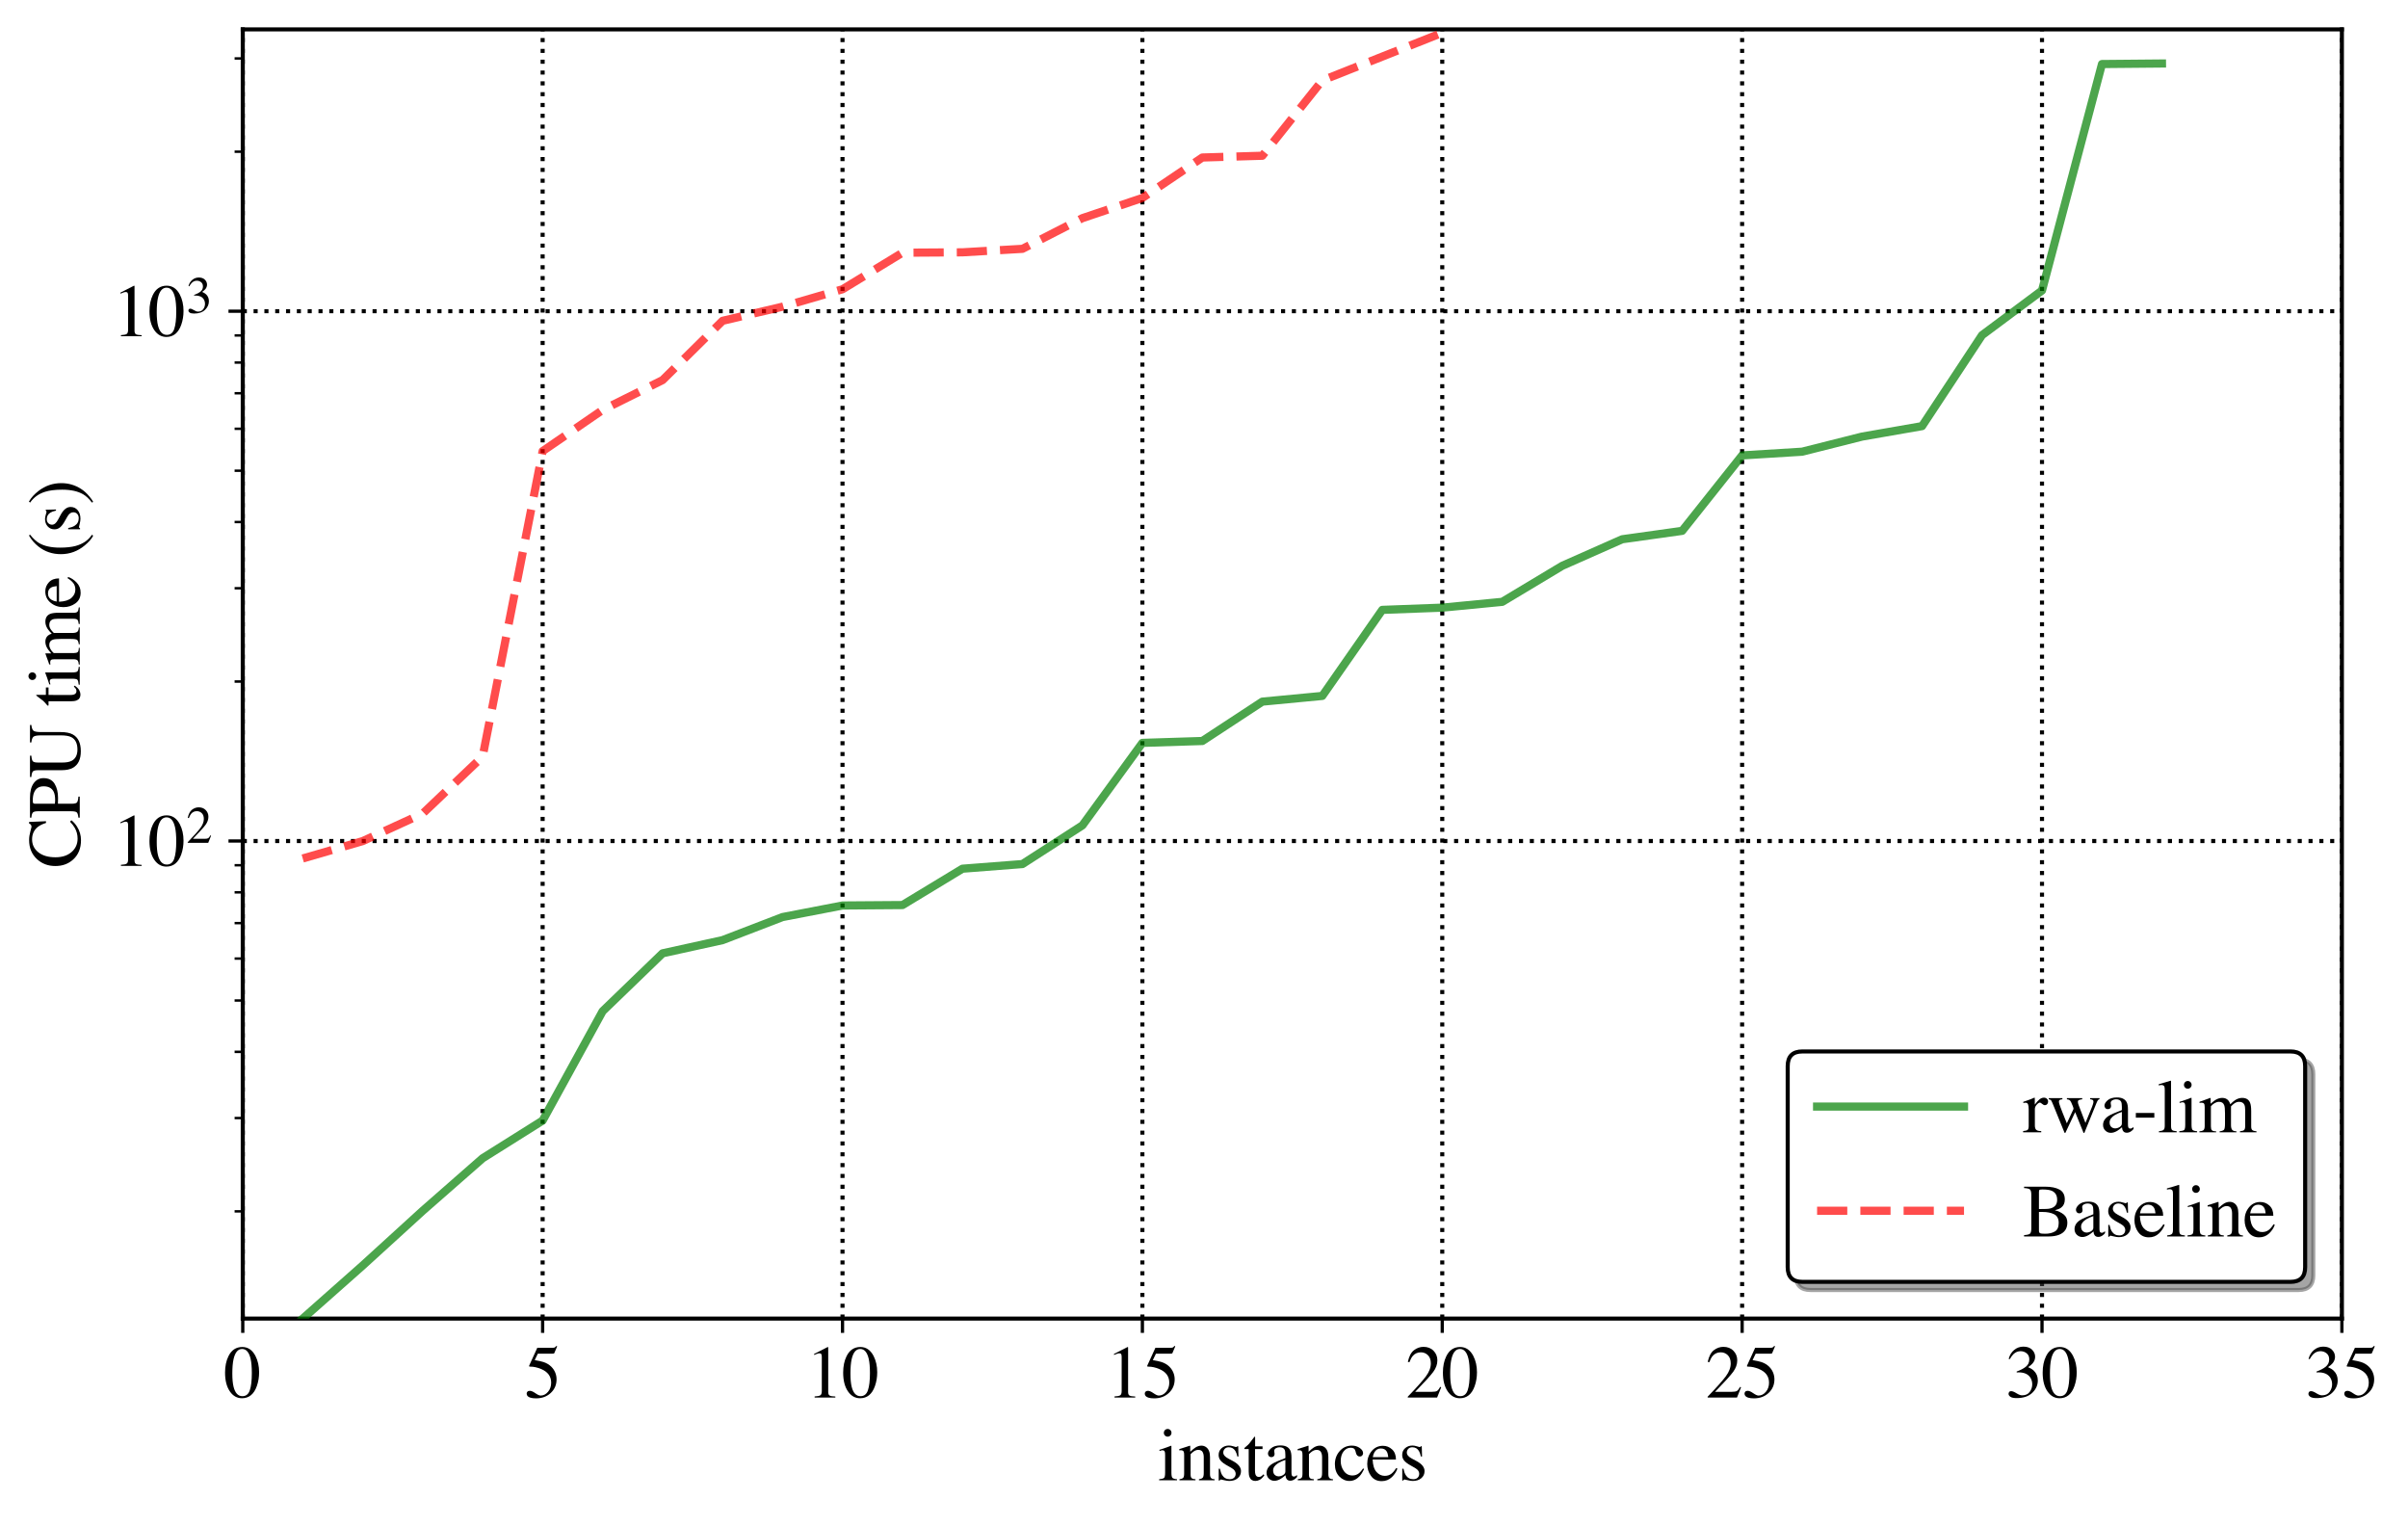 <?xml version="1.0" encoding="utf-8" standalone="no"?>
<!DOCTYPE svg PUBLIC "-//W3C//DTD SVG 1.1//EN"
  "http://www.w3.org/Graphics/SVG/1.1/DTD/svg11.dtd">
<svg xmlns:xlink="http://www.w3.org/1999/xlink" width="590.008pt" height="373.744pt" viewBox="0 0 590.008 373.744" xmlns="http://www.w3.org/2000/svg" version="1.1">
 <defs>
  <style type="text/css">*{stroke-linejoin: round; stroke-linecap: butt}</style>
 </defs>
 <g id="figure_1">
  <g id="patch_1">
   <path d="M 0 373.744 
L 590.008 373.744 
L 590.008 0 
L 0 0 
z
" style="fill: #ffffff"/>
  </g>
  <g id="axes_1">
   <g id="patch_2">
    <path d="M 59.482 323.02 
L 573.808 323.02 
L 573.808 7.2 
L 59.482 7.2 
z
" style="fill: #ffffff"/>
   </g>
   <g id="matplotlib.axis_1">
    <g id="xtick_1">
     <g id="line2d_1">
      <path d="M 59.482 323.02 
L 59.482 7.2 
" clip-path="url(#p58b3920d2d)" style="fill: none; stroke-dasharray: 1,1.65; stroke-dashoffset: 0; stroke: #000000"/>
     </g>
     <g id="line2d_2">
      <defs>
       <path id="m3aeebcfc9c" d="M 0 0 
L 0 3.5 
" style="stroke: #000000; stroke-width: 0.8"/>
      </defs>
      <g>
       <use xlink:href="#m3aeebcfc9c" x="59.482" y="323.02" style="stroke: #000000; stroke-width: 0.8"/>
      </g>
     </g>
     <g id="text_1">
      <!-- 0 -->
      <g transform="translate(54.982 342.361) scale(0.18 -0.18)">
       <defs>
        <path id="Times-Roman-30" d="M 1531 116 
Q 1991 116 2162 619 
Q 2334 1122 2334 2075 
Q 2334 2834 2231 3288 
Q 2038 4131 1506 4131 
Q 975 4131 778 3263 
Q 675 2800 675 2044 
Q 675 1334 781 909 
Q 981 116 1531 116 
z
M 1522 4300 
Q 2241 4300 2638 3547 
Q 2953 2938 2953 2147 
Q 2953 1525 2759 975 
Q 2394 -59 1494 -59 
Q 878 -59 481 500 
Q 56 1097 56 2122 
Q 56 2928 341 3509 
Q 725 4300 1522 4300 
z
" transform="scale(0.016)"/>
       </defs>
       <use xlink:href="#Times-Roman-30"/>
      </g>
     </g>
    </g>
    <g id="xtick_2">
     <g id="line2d_3">
      <path d="M 132.957 323.02 
L 132.957 7.2 
" clip-path="url(#p58b3920d2d)" style="fill: none; stroke-dasharray: 1,1.65; stroke-dashoffset: 0; stroke: #000000"/>
     </g>
     <g id="line2d_4">
      <g>
       <use xlink:href="#m3aeebcfc9c" x="132.957" y="323.02" style="stroke: #000000; stroke-width: 0.8"/>
      </g>
     </g>
     <g id="text_2">
      <!-- 5 -->
      <g transform="translate(128.457 342.361) scale(0.18 -0.18)">
       <defs>
        <path id="Times-Roman-35" d="M 478 572 
Q 656 572 945 370 
Q 1234 169 1391 169 
Q 1750 169 2019 486 
Q 2288 803 2288 1266 
Q 2288 2075 1425 2431 
Q 947 2628 534 2628 
Q 466 2628 448 2633 
Q 431 2638 406 2666 
Q 413 2691 417 2708 
Q 422 2725 428 2741 
L 1109 4234 
L 2450 4234 
Q 2550 4234 2604 4268 
Q 2659 4303 2747 4397 
L 2797 4353 
L 2553 3775 
Q 2541 3747 2484 3739 
Q 2428 3731 2363 3731 
L 1153 3731 
L 888 3184 
Q 1400 3097 1638 3019 
Q 2028 2888 2291 2631 
Q 2516 2409 2631 2132 
Q 2747 1856 2747 1547 
Q 2747 856 2255 393 
Q 1763 -69 1009 -69 
Q 703 -69 516 -9 
Q 203 88 203 338 
Q 203 431 270 501 
Q 338 572 478 572 
z
" transform="scale(0.016)"/>
       </defs>
       <use xlink:href="#Times-Roman-35"/>
      </g>
     </g>
    </g>
    <g id="xtick_3">
     <g id="line2d_5">
      <path d="M 206.432 323.02 
L 206.432 7.2 
" clip-path="url(#p58b3920d2d)" style="fill: none; stroke-dasharray: 1,1.65; stroke-dashoffset: 0; stroke: #000000"/>
     </g>
     <g id="line2d_6">
      <g>
       <use xlink:href="#m3aeebcfc9c" x="206.432" y="323.02" style="stroke: #000000; stroke-width: 0.8"/>
      </g>
     </g>
     <g id="text_3">
      <!-- 10 -->
      <g transform="translate(197.432 342.361) scale(0.18 -0.18)">
       <defs>
        <path id="Times-Roman-31" d="M 1894 4294 
Q 1906 4278 1907 4270 
Q 1909 4263 1909 4234 
L 1909 472 
Q 1909 231 2037 165 
Q 2166 100 2516 88 
L 2516 0 
L 753 0 
L 753 94 
Q 1131 113 1247 197 
Q 1363 281 1363 563 
L 1363 3456 
Q 1363 3606 1325 3684 
Q 1288 3763 1163 3763 
Q 1081 3763 951 3717 
Q 822 3672 709 3622 
L 709 3709 
L 1856 4294 
L 1894 4294 
z
" transform="scale(0.016)"/>
       </defs>
       <use xlink:href="#Times-Roman-31"/>
       <use xlink:href="#Times-Roman-30" x="50"/>
      </g>
     </g>
    </g>
    <g id="xtick_4">
     <g id="line2d_7">
      <path d="M 279.907 323.02 
L 279.907 7.2 
" clip-path="url(#p58b3920d2d)" style="fill: none; stroke-dasharray: 1,1.65; stroke-dashoffset: 0; stroke: #000000"/>
     </g>
     <g id="line2d_8">
      <g>
       <use xlink:href="#m3aeebcfc9c" x="279.907" y="323.02" style="stroke: #000000; stroke-width: 0.8"/>
      </g>
     </g>
     <g id="text_4">
      <!-- 15 -->
      <g transform="translate(270.907 342.361) scale(0.18 -0.18)">
       <use xlink:href="#Times-Roman-31"/>
       <use xlink:href="#Times-Roman-35" x="50"/>
      </g>
     </g>
    </g>
    <g id="xtick_5">
     <g id="line2d_9">
      <path d="M 353.382 323.02 
L 353.382 7.2 
" clip-path="url(#p58b3920d2d)" style="fill: none; stroke-dasharray: 1,1.65; stroke-dashoffset: 0; stroke: #000000"/>
     </g>
     <g id="line2d_10">
      <g>
       <use xlink:href="#m3aeebcfc9c" x="353.382" y="323.02" style="stroke: #000000; stroke-width: 0.8"/>
      </g>
     </g>
     <g id="text_5">
      <!-- 20 -->
      <g transform="translate(344.382 342.361) scale(0.18 -0.18)">
       <defs>
        <path id="Times-Roman-32" d="M 191 72 
Q 1334 1259 1743 1815 
Q 2153 2372 2153 2900 
Q 2153 3363 1903 3605 
Q 1653 3847 1306 3847 
Q 878 3847 613 3534 
Q 466 3363 331 3006 
L 197 3034 
Q 353 3753 726 4033 
Q 1100 4313 1528 4313 
Q 2056 4313 2382 3980 
Q 2709 3647 2709 3166 
Q 2709 2653 2356 2178 
Q 2003 1703 822 488 
L 2256 488 
Q 2556 488 2678 559 
Q 2800 631 2953 909 
L 3034 872 
L 2688 0 
L 191 0 
L 191 72 
z
" transform="scale(0.016)"/>
       </defs>
       <use xlink:href="#Times-Roman-32"/>
       <use xlink:href="#Times-Roman-30" x="50"/>
      </g>
     </g>
    </g>
    <g id="xtick_6">
     <g id="line2d_11">
      <path d="M 426.858 323.02 
L 426.858 7.2 
" clip-path="url(#p58b3920d2d)" style="fill: none; stroke-dasharray: 1,1.65; stroke-dashoffset: 0; stroke: #000000"/>
     </g>
     <g id="line2d_12">
      <g>
       <use xlink:href="#m3aeebcfc9c" x="426.858" y="323.02" style="stroke: #000000; stroke-width: 0.8"/>
      </g>
     </g>
     <g id="text_6">
      <!-- 25 -->
      <g transform="translate(417.858 342.361) scale(0.18 -0.18)">
       <use xlink:href="#Times-Roman-32"/>
       <use xlink:href="#Times-Roman-35" x="50"/>
      </g>
     </g>
    </g>
    <g id="xtick_7">
     <g id="line2d_13">
      <path d="M 500.333 323.02 
L 500.333 7.2 
" clip-path="url(#p58b3920d2d)" style="fill: none; stroke-dasharray: 1,1.65; stroke-dashoffset: 0; stroke: #000000"/>
     </g>
     <g id="line2d_14">
      <g>
       <use xlink:href="#m3aeebcfc9c" x="500.333" y="323.02" style="stroke: #000000; stroke-width: 0.8"/>
      </g>
     </g>
     <g id="text_7">
      <!-- 30 -->
      <g transform="translate(491.333 342.361) scale(0.18 -0.18)">
       <defs>
        <path id="Times-Roman-33" d="M 497 544 
Q 669 544 951 366 
Q 1234 188 1431 188 
Q 1869 188 2081 483 
Q 2294 778 2294 1125 
Q 2294 1459 2122 1713 
Q 1831 2141 1141 2141 
Q 1100 2141 1062 2139 
Q 1025 2138 975 2131 
L 969 2213 
Q 1469 2394 1756 2628 
Q 2044 2863 2044 3247 
Q 2044 3588 1817 3766 
Q 1591 3944 1300 3944 
Q 956 3944 694 3691 
Q 550 3553 384 3266 
L 288 3288 
Q 413 3763 753 4047 
Q 1094 4331 1541 4331 
Q 2019 4331 2280 4068 
Q 2541 3806 2541 3463 
Q 2541 3159 2325 2906 
Q 2203 2763 1947 2584 
Q 2247 2456 2428 2284 
Q 2769 1956 2769 1453 
Q 2769 859 2301 406 
Q 1834 -47 972 -47 
Q 588 -47 433 67 
Q 278 181 278 313 
Q 278 394 329 469 
Q 381 544 497 544 
z
" transform="scale(0.016)"/>
       </defs>
       <use xlink:href="#Times-Roman-33"/>
       <use xlink:href="#Times-Roman-30" x="50"/>
      </g>
     </g>
    </g>
    <g id="xtick_8">
     <g id="line2d_15">
      <path d="M 573.808 323.02 
L 573.808 7.2 
" clip-path="url(#p58b3920d2d)" style="fill: none; stroke-dasharray: 1,1.65; stroke-dashoffset: 0; stroke: #000000"/>
     </g>
     <g id="line2d_16">
      <g>
       <use xlink:href="#m3aeebcfc9c" x="573.808" y="323.02" style="stroke: #000000; stroke-width: 0.8"/>
      </g>
     </g>
     <g id="text_8">
      <!-- 35 -->
      <g transform="translate(564.808 342.361) scale(0.18 -0.18)">
       <use xlink:href="#Times-Roman-33"/>
       <use xlink:href="#Times-Roman-35" x="50"/>
      </g>
     </g>
    </g>
    <g id="text_9">
     <!-- instances -->
     <g transform="translate(283.653 362.623) scale(0.18 -0.18)">
      <defs>
       <path id="Times-Roman-69" d="M 525 4034 
Q 525 4169 619 4266 
Q 713 4363 850 4363 
Q 984 4363 1079 4267 
Q 1175 4172 1175 4034 
Q 1175 3900 1079 3804 
Q 984 3709 850 3709 
Q 713 3709 619 3804 
Q 525 3900 525 4034 
z
M 125 88 
Q 459 119 546 201 
Q 634 284 634 650 
L 634 2141 
Q 634 2344 606 2422 
Q 559 2550 409 2550 
Q 375 2550 342 2544 
Q 309 2538 153 2494 
L 153 2591 
L 288 2634 
Q 834 2813 1050 2903 
Q 1138 2941 1163 2941 
Q 1169 2919 1169 2894 
L 1169 650 
Q 1169 294 1255 203 
Q 1341 113 1644 88 
L 1644 0 
L 125 0 
L 125 88 
z
" transform="scale(0.016)"/>
       <path id="Times-Roman-6e" d="M 116 88 
Q 338 116 427 198 
Q 516 281 516 569 
L 516 2153 
Q 516 2353 478 2434 
Q 419 2553 234 2553 
Q 206 2553 176 2550 
Q 147 2547 103 2541 
L 103 2650 
Q 231 2688 709 2844 
L 1003 2941 
Q 1025 2941 1029 2925 
Q 1034 2909 1034 2881 
L 1034 2422 
Q 1322 2691 1484 2791 
Q 1728 2944 1991 2944 
Q 2203 2944 2378 2822 
Q 2716 2584 2716 1975 
L 2716 516 
Q 2716 291 2806 191 
Q 2897 91 3109 88 
L 3109 0 
L 1775 0 
L 1775 88 
Q 2003 119 2093 214 
Q 2184 309 2184 628 
L 2184 1963 
Q 2184 2231 2084 2407 
Q 1984 2584 1716 2584 
Q 1531 2584 1341 2459 
Q 1234 2388 1066 2222 
L 1066 472 
Q 1066 247 1166 170 
Q 1266 94 1481 88 
L 1481 0 
L 116 0 
L 116 88 
z
M 1603 2944 
L 1603 2944 
z
" transform="scale(0.016)"/>
       <path id="Times-Roman-73" d="M 331 984 
L 434 984 
Q 506 628 628 438 
Q 847 88 1269 88 
Q 1503 88 1639 217 
Q 1775 347 1775 553 
Q 1775 684 1697 806 
Q 1619 928 1422 1044 
L 1072 1244 
Q 688 1450 506 1659 
Q 325 1869 325 2153 
Q 325 2503 575 2728 
Q 825 2953 1203 2953 
Q 1369 2953 1567 2890 
Q 1766 2828 1791 2828 
Q 1847 2828 1872 2843 
Q 1897 2859 1916 2894 
L 1991 2894 
L 2013 2022 
L 1916 2022 
Q 1853 2325 1747 2494 
Q 1553 2806 1188 2806 
Q 969 2806 844 2672 
Q 719 2538 719 2356 
Q 719 2069 1150 1844 
L 1563 1622 
Q 2228 1259 2228 778 
Q 2228 409 1951 175 
Q 1675 -59 1228 -59 
Q 1041 -59 803 3 
Q 566 66 522 66 
Q 484 66 456 39 
Q 428 13 413 -25 
L 331 -25 
L 331 984 
z
M 1247 2953 
L 1247 2953 
z
" transform="scale(0.016)"/>
       <path id="Times-Roman-74" d="M 1628 2881 
L 1628 2656 
L 991 2656 
L 984 856 
Q 984 619 1025 497 
Q 1100 281 1319 281 
Q 1431 281 1514 334 
Q 1597 388 1703 503 
L 1784 434 
L 1716 341 
Q 1553 122 1372 31 
Q 1191 -59 1022 -59 
Q 653 -59 522 269 
Q 450 447 450 763 
L 450 2656 
L 109 2656 
Q 94 2666 86 2675 
Q 78 2684 78 2700 
Q 78 2731 92 2748 
Q 106 2766 181 2828 
Q 397 3006 492 3117 
Q 588 3228 941 3703 
Q 981 3703 989 3697 
Q 997 3691 997 3650 
L 997 2881 
L 1628 2881 
z
" transform="scale(0.016)"/>
       <path id="Times-Roman-61" d="M 1834 1731 
Q 1475 1613 1241 1469 
Q 791 1191 791 838 
Q 791 553 978 419 
Q 1100 331 1250 331 
Q 1456 331 1645 447 
Q 1834 563 1834 741 
L 1834 1731 
z
M 234 622 
Q 234 1075 688 1378 
Q 975 1566 1834 1888 
L 1834 2153 
Q 1834 2472 1772 2597 
Q 1666 2806 1331 2806 
Q 1172 2806 1028 2725 
Q 884 2641 884 2494 
Q 884 2456 900 2367 
Q 916 2278 916 2253 
Q 916 2078 800 2009 
Q 734 1969 644 1969 
Q 503 1969 428 2061 
Q 353 2153 353 2266 
Q 353 2484 623 2723 
Q 894 2963 1416 2963 
Q 2022 2963 2238 2569 
Q 2353 2353 2353 1941 
L 2353 688 
Q 2353 506 2378 438 
Q 2419 316 2547 316 
Q 2619 316 2666 337 
Q 2713 359 2828 444 
L 2828 281 
Q 2728 159 2613 81 
Q 2438 -38 2256 -38 
Q 2044 -38 1948 100 
Q 1853 238 1844 428 
Q 1606 222 1438 122 
Q 1153 -47 897 -47 
Q 628 -47 431 142 
Q 234 331 234 622 
z
M 1425 2963 
L 1425 2963 
z
" transform="scale(0.016)"/>
       <path id="Times-Roman-63" d="M 1591 2947 
Q 1981 2947 2264 2745 
Q 2547 2544 2547 2303 
Q 2547 2200 2475 2111 
Q 2403 2022 2253 2022 
Q 2144 2022 2061 2097 
Q 1978 2172 1941 2316 
L 1903 2466 
Q 1863 2631 1763 2700 
Q 1659 2766 1491 2766 
Q 1134 2766 889 2455 
Q 644 2144 644 1628 
Q 644 1156 914 781 
Q 1184 406 1644 406 
Q 1969 406 2222 619 
Q 2366 741 2547 1006 
L 2634 953 
Q 2456 578 2259 359 
Q 1881 -59 1384 -59 
Q 897 -59 522 325 
Q 147 709 147 1369 
Q 147 2016 556 2481 
Q 966 2947 1591 2947 
z
M 1453 2947 
L 1453 2947 
z
" transform="scale(0.016)"/>
       <path id="Times-Roman-65" d="M 1466 2931 
Q 1906 2931 2237 2626 
Q 2569 2322 2569 1763 
L 584 1763 
Q 616 1038 912 706 
Q 1209 375 1616 375 
Q 1944 375 2169 547 
Q 2394 719 2584 1034 
L 2694 997 
Q 2566 600 2214 262 
Q 1863 -75 1353 -75 
Q 766 -75 445 369 
Q 125 813 125 1391 
Q 125 2019 497 2475 
Q 869 2931 1466 2931 
z
M 1284 2703 
Q 928 2703 741 2388 
Q 641 2219 597 1963 
L 1916 1963 
Q 1881 2275 1797 2428 
Q 1644 2703 1284 2703 
z
M 1425 2931 
L 1425 2931 
z
" transform="scale(0.016)"/>
      </defs>
      <use xlink:href="#Times-Roman-69"/>
      <use xlink:href="#Times-Roman-6e" x="27.783"/>
      <use xlink:href="#Times-Roman-73" x="77.783"/>
      <use xlink:href="#Times-Roman-74" x="116.699"/>
      <use xlink:href="#Times-Roman-61" x="144.482"/>
      <use xlink:href="#Times-Roman-6e" x="188.867"/>
      <use xlink:href="#Times-Roman-63" x="238.867"/>
      <use xlink:href="#Times-Roman-65" x="283.252"/>
      <use xlink:href="#Times-Roman-73" x="327.637"/>
     </g>
    </g>
   </g>
   <g id="matplotlib.axis_2">
    <g id="ytick_1">
     <g id="line2d_17">
      <path d="M 59.482 206.028 
L 573.808 206.028 
" clip-path="url(#p58b3920d2d)" style="fill: none; stroke-dasharray: 1,1.65; stroke-dashoffset: 0; stroke: #000000"/>
     </g>
     <g id="line2d_18">
      <defs>
       <path id="m4dcd437baf" d="M 0 0 
L -3.5 0 
" style="stroke: #000000; stroke-width: 0.8"/>
      </defs>
      <g>
       <use xlink:href="#m4dcd437baf" x="59.482" y="206.028" style="stroke: #000000; stroke-width: 0.8"/>
      </g>
     </g>
     <g id="text_10">
      <!-- $\mathdefault{10^{2}}$ -->
      <g transform="translate(27.462 212.198) scale(0.18 -0.18)">
       <use xlink:href="#Times-Roman-31" transform="translate(0 0.414)"/>
       <use xlink:href="#Times-Roman-30" transform="translate(50 0.414)"/>
       <use xlink:href="#Times-Roman-32" transform="translate(100.785 31.827) scale(0.7)"/>
      </g>
     </g>
    </g>
    <g id="ytick_2">
     <g id="line2d_19">
      <path d="M 59.482 76.238 
L 573.808 76.238 
" clip-path="url(#p58b3920d2d)" style="fill: none; stroke-dasharray: 1,1.65; stroke-dashoffset: 0; stroke: #000000"/>
     </g>
     <g id="line2d_20">
      <g>
       <use xlink:href="#m4dcd437baf" x="59.482" y="76.238" style="stroke: #000000; stroke-width: 0.8"/>
      </g>
     </g>
     <g id="text_11">
      <!-- $\mathdefault{10^{3}}$ -->
      <g transform="translate(27.462 82.409) scale(0.18 -0.18)">
       <use xlink:href="#Times-Roman-31" transform="translate(0 0.217)"/>
       <use xlink:href="#Times-Roman-30" transform="translate(50 0.217)"/>
       <use xlink:href="#Times-Roman-33" transform="translate(100.785 31.63) scale(0.7)"/>
      </g>
     </g>
    </g>
    <g id="ytick_3">
     <g id="line2d_21">
      <defs>
       <path id="m8e96def339" d="M 0 0 
L -2 0 
" style="stroke: #000000; stroke-width: 0.6"/>
      </defs>
      <g>
       <use xlink:href="#m8e96def339" x="59.482" y="296.747" style="stroke: #000000; stroke-width: 0.6"/>
      </g>
     </g>
    </g>
    <g id="ytick_4">
     <g id="line2d_22">
      <g>
       <use xlink:href="#m8e96def339" x="59.482" y="273.892" style="stroke: #000000; stroke-width: 0.6"/>
      </g>
     </g>
    </g>
    <g id="ytick_5">
     <g id="line2d_23">
      <g>
       <use xlink:href="#m8e96def339" x="59.482" y="257.676" style="stroke: #000000; stroke-width: 0.6"/>
      </g>
     </g>
    </g>
    <g id="ytick_6">
     <g id="line2d_24">
      <g>
       <use xlink:href="#m8e96def339" x="59.482" y="245.098" style="stroke: #000000; stroke-width: 0.6"/>
      </g>
     </g>
    </g>
    <g id="ytick_7">
     <g id="line2d_25">
      <g>
       <use xlink:href="#m8e96def339" x="59.482" y="234.821" style="stroke: #000000; stroke-width: 0.6"/>
      </g>
     </g>
    </g>
    <g id="ytick_8">
     <g id="line2d_26">
      <g>
       <use xlink:href="#m8e96def339" x="59.482" y="226.132" style="stroke: #000000; stroke-width: 0.6"/>
      </g>
     </g>
    </g>
    <g id="ytick_9">
     <g id="line2d_27">
      <g>
       <use xlink:href="#m8e96def339" x="59.482" y="218.606" style="stroke: #000000; stroke-width: 0.6"/>
      </g>
     </g>
    </g>
    <g id="ytick_10">
     <g id="line2d_28">
      <g>
       <use xlink:href="#m8e96def339" x="59.482" y="211.967" style="stroke: #000000; stroke-width: 0.6"/>
      </g>
     </g>
    </g>
    <g id="ytick_11">
     <g id="line2d_29">
      <g>
       <use xlink:href="#m8e96def339" x="59.482" y="166.957" style="stroke: #000000; stroke-width: 0.6"/>
      </g>
     </g>
    </g>
    <g id="ytick_12">
     <g id="line2d_30">
      <g>
       <use xlink:href="#m8e96def339" x="59.482" y="144.102" style="stroke: #000000; stroke-width: 0.6"/>
      </g>
     </g>
    </g>
    <g id="ytick_13">
     <g id="line2d_31">
      <g>
       <use xlink:href="#m8e96def339" x="59.482" y="127.887" style="stroke: #000000; stroke-width: 0.6"/>
      </g>
     </g>
    </g>
    <g id="ytick_14">
     <g id="line2d_32">
      <g>
       <use xlink:href="#m8e96def339" x="59.482" y="115.309" style="stroke: #000000; stroke-width: 0.6"/>
      </g>
     </g>
    </g>
    <g id="ytick_15">
     <g id="line2d_33">
      <g>
       <use xlink:href="#m8e96def339" x="59.482" y="105.032" style="stroke: #000000; stroke-width: 0.6"/>
      </g>
     </g>
    </g>
    <g id="ytick_16">
     <g id="line2d_34">
      <g>
       <use xlink:href="#m8e96def339" x="59.482" y="96.343" style="stroke: #000000; stroke-width: 0.6"/>
      </g>
     </g>
    </g>
    <g id="ytick_17">
     <g id="line2d_35">
      <g>
       <use xlink:href="#m8e96def339" x="59.482" y="88.816" style="stroke: #000000; stroke-width: 0.6"/>
      </g>
     </g>
    </g>
    <g id="ytick_18">
     <g id="line2d_36">
      <g>
       <use xlink:href="#m8e96def339" x="59.482" y="82.177" style="stroke: #000000; stroke-width: 0.6"/>
      </g>
     </g>
    </g>
    <g id="ytick_19">
     <g id="line2d_37">
      <g>
       <use xlink:href="#m8e96def339" x="59.482" y="37.167" style="stroke: #000000; stroke-width: 0.6"/>
      </g>
     </g>
    </g>
    <g id="ytick_20">
     <g id="line2d_38">
      <g>
       <use xlink:href="#m8e96def339" x="59.482" y="14.313" style="stroke: #000000; stroke-width: 0.6"/>
      </g>
     </g>
    </g>
    <g id="text_12">
     <!-- CPU time (s) -->
     <g transform="translate(19.541 212.61) rotate(-90) scale(0.18 -0.18)">
      <defs>
       <path id="Times-Roman-43" d="M 2369 4309 
Q 2716 4309 3081 4206 
Q 3447 4103 3491 4103 
Q 3581 4103 3662 4153 
Q 3744 4203 3775 4309 
L 3909 4309 
L 3969 2872 
L 3822 2872 
Q 3694 3300 3488 3563 
Q 3094 4056 2428 4056 
Q 1756 4056 1329 3525 
Q 903 2994 903 2063 
Q 903 1206 1351 695 
Q 1800 184 2488 184 
Q 2984 184 3403 422 
Q 3644 556 3931 828 
L 4050 709 
Q 3838 441 3522 238 
Q 2984 -106 2356 -106 
Q 1325 -106 719 553 
Q 159 1163 159 2075 
Q 159 3009 750 3644 
Q 1372 4309 2369 4309 
z
M 2347 4309 
Q 2347 4309 2347 4309 
z
" transform="scale(0.016)"/>
       <path id="Times-Roman-50" d="M 2769 3072 
Q 2769 3659 2263 3878 
Q 1991 3997 1575 3997 
Q 1378 3997 1333 3958 
Q 1288 3919 1288 3784 
L 1288 2116 
Q 1459 2100 1512 2097 
Q 1566 2094 1616 2094 
Q 2056 2094 2309 2219 
Q 2769 2447 2769 3072 
z
M 103 116 
Q 469 150 559 261 
Q 650 372 650 769 
L 650 3541 
Q 650 3875 548 3981 
Q 447 4088 103 4116 
L 103 4234 
L 1791 4234 
Q 2603 4234 3034 3918 
Q 3466 3603 3466 3088 
Q 3466 2434 2987 2140 
Q 2509 1847 1791 1847 
Q 1688 1847 1527 1851 
Q 1366 1856 1288 1856 
L 1288 694 
Q 1288 331 1398 237 
Q 1509 144 1894 116 
L 1894 0 
L 103 0 
L 103 116 
z
" transform="scale(0.016)"/>
       <path id="Times-Roman-55" d="M 1903 4234 
L 1903 4116 
Q 1534 4091 1425 3992 
Q 1316 3894 1316 3541 
L 1316 1494 
Q 1316 991 1453 709 
Q 1709 197 2425 197 
Q 3209 197 3478 722 
Q 3628 1016 3628 1628 
L 3628 3294 
Q 3628 3816 3503 3948 
Q 3378 4081 3028 4116 
L 3028 4234 
L 4509 4234 
L 4509 4116 
Q 4138 4075 4023 3936 
Q 3909 3797 3909 3294 
L 3909 1628 
Q 3909 966 3706 594 
Q 3331 -91 2281 -91 
Q 1244 -91 869 584 
Q 666 947 666 1541 
L 666 3541 
Q 666 3891 558 3989 
Q 450 4088 88 4116 
L 88 4234 
L 1903 4234 
z
M 2316 4234 
L 2316 4234 
z
" transform="scale(0.016)"/>
       <path id="Times-Roman-20" transform="scale(0.016)"/>
       <path id="Times-Roman-6d" d="M 103 81 
Q 347 103 428 163 
Q 553 253 553 525 
L 553 2141 
Q 553 2372 492 2444 
Q 431 2516 291 2516 
Q 225 2516 192 2509 
Q 159 2503 116 2488 
L 116 2597 
L 341 2672 
Q 463 2713 741 2819 
Q 1019 2925 1034 2925 
Q 1050 2925 1053 2909 
Q 1056 2894 1056 2850 
L 1056 2428 
Q 1366 2709 1591 2817 
Q 1816 2925 2053 2925 
Q 2375 2925 2566 2706 
Q 2666 2588 2731 2384 
Q 2963 2619 3134 2731 
Q 3431 2925 3741 2925 
Q 4244 2925 4413 2516 
Q 4509 2284 4509 1784 
L 4509 488 
Q 4509 266 4607 186 
Q 4706 106 4963 81 
L 4963 0 
L 3553 0 
L 3553 88 
Q 3825 113 3911 197 
Q 3997 281 3997 541 
L 3997 1888 
Q 3997 2191 3931 2334 
Q 3816 2591 3478 2591 
Q 3275 2591 3075 2456 
Q 2959 2378 2791 2206 
L 2791 606 
Q 2791 353 2880 222 
Q 2969 91 3256 81 
L 3256 0 
L 1822 0 
L 1822 81 
Q 2119 119 2200 225 
Q 2281 331 2281 747 
L 2281 1622 
Q 2281 2103 2219 2284 
Q 2116 2591 1781 2591 
Q 1591 2591 1406 2486 
Q 1222 2381 1081 2213 
L 1081 503 
Q 1081 266 1164 175 
Q 1247 84 1525 81 
L 1525 0 
L 103 0 
L 103 81 
z
" transform="scale(0.016)"/>
       <path id="Times-Roman-28" d="M 294 1606 
Q 294 2694 944 3516 
Q 1344 4019 1888 4325 
L 1947 4222 
Q 1444 3822 1228 3444 
Q 850 2784 850 1688 
Q 850 875 994 347 
Q 1247 -578 1947 -1038 
L 1866 -1141 
Q 1481 -956 1034 -419 
Q 294 472 294 1606 
z
" transform="scale(0.016)"/>
       <path id="Times-Roman-29" d="M 1822 1575 
Q 1822 1109 1700 693 
Q 1578 278 1344 -91 
Q 1097 -484 684 -825 
Q 413 -1050 228 -1141 
L 169 -1038 
Q 650 -672 872 -291 
Q 1266 384 1266 1494 
Q 1266 2391 1084 2959 
Q 831 3763 169 4222 
L 250 4325 
Q 744 4050 1169 3494 
Q 1822 2638 1822 1575 
z
" transform="scale(0.016)"/>
      </defs>
      <use xlink:href="#Times-Roman-43"/>
      <use xlink:href="#Times-Roman-50" x="66.699"/>
      <use xlink:href="#Times-Roman-55" x="122.314"/>
      <use xlink:href="#Times-Roman-20" x="194.531"/>
      <use xlink:href="#Times-Roman-74" x="219.531"/>
      <use xlink:href="#Times-Roman-69" x="247.314"/>
      <use xlink:href="#Times-Roman-6d" x="275.098"/>
      <use xlink:href="#Times-Roman-65" x="352.881"/>
      <use xlink:href="#Times-Roman-20" x="397.266"/>
      <use xlink:href="#Times-Roman-28" x="422.266"/>
      <use xlink:href="#Times-Roman-73" x="455.566"/>
      <use xlink:href="#Times-Roman-29" x="494.482"/>
     </g>
    </g>
   </g>
   <g id="patch_3">
    <path d="M 59.482 323.02 
L 59.482 7.2 
" style="fill: none; stroke: #000000; stroke-linejoin: miter; stroke-linecap: square"/>
   </g>
   <g id="patch_4">
    <path d="M 573.808 323.02 
L 573.808 7.2 
" style="fill: none; stroke: #000000; stroke-linejoin: miter; stroke-linecap: square"/>
   </g>
   <g id="patch_5">
    <path d="M 59.482 323.02 
L 573.808 323.02 
" style="fill: none; stroke: #000000; stroke-linejoin: miter; stroke-linecap: square"/>
   </g>
   <g id="patch_6">
    <path d="M 59.482 7.2 
L 573.808 7.2 
" style="fill: none; stroke: #000000; stroke-linejoin: miter; stroke-linecap: square"/>
   </g>
   <g id="line2d_39">
    <path d="M 74.177 323.02 
L 88.872 310.012 
L 103.567 296.616 
L 118.262 283.738 
L 132.957 274.507 
L 147.652 247.724 
L 162.347 233.536 
L 177.042 230.305 
L 191.737 224.655 
L 206.432 221.822 
L 221.127 221.714 
L 235.822 212.809 
L 250.517 211.67 
L 265.212 202.193 
L 279.907 181.984 
L 294.602 181.522 
L 309.297 171.883 
L 323.992 170.481 
L 338.687 149.403 
L 353.382 148.856 
L 368.077 147.435 
L 382.772 138.614 
L 397.467 132.103 
L 412.162 130.044 
L 426.858 111.56 
L 441.553 110.654 
L 456.248 106.951 
L 470.943 104.388 
L 485.638 82.108 
L 500.333 71.163 
L 515.028 15.688 
L 529.723 15.556 
" clip-path="url(#p58b3920d2d)" style="fill: none; stroke: #008000; stroke-opacity: 0.7; stroke-width: 2; stroke-linecap: square"/>
   </g>
   <g id="line2d_40">
    <path d="M 74.177 210.304 
L 88.872 206.045 
L 103.567 199.304 
L 118.262 185.32 
L 132.957 110.514 
L 147.652 100.424 
L 162.347 93.115 
L 177.042 78.589 
L 191.737 75.128 
L 206.432 70.864 
L 221.127 61.906 
L 235.822 61.812 
L 250.517 60.957 
L 265.212 53.44 
L 279.907 48.493 
L 294.602 38.584 
L 309.297 38.156 
L 323.992 19.699 
L 338.687 13.866 
L 353.382 8.034 
" clip-path="url(#p58b3920d2d)" style="fill: none; stroke-dasharray: 7.4,3.2; stroke-dashoffset: 0; stroke: #ff0000; stroke-opacity: 0.7; stroke-width: 2"/>
   </g>
   <g id="legend_1">
    <g id="patch_7">
     <path d="M 443.623 316.02 
L 563.208 316.02 
Q 566.808 316.02 566.808 312.42 
L 566.808 263.179 
Q 566.808 259.579 563.208 259.579 
L 443.623 259.579 
Q 440.023 259.579 440.023 263.179 
L 440.023 312.42 
Q 440.023 316.02 443.623 316.02 
z
" style="fill: #4c4c4c; opacity: 0.5; stroke: #4c4c4c; stroke-linejoin: miter"/>
    </g>
    <g id="patch_8">
     <path d="M 441.623 314.02 
L 561.208 314.02 
Q 564.808 314.02 564.808 310.42 
L 564.808 261.179 
Q 564.808 257.579 561.208 257.579 
L 441.623 257.579 
Q 438.023 257.579 438.023 261.179 
L 438.023 310.42 
Q 438.023 314.02 441.623 314.02 
z
" style="fill: #ffffff; stroke: #000000; stroke-linejoin: miter"/>
    </g>
    <g id="line2d_41">
     <path d="M 445.223 271.079 
L 463.223 271.079 
L 481.223 271.079 
" style="fill: none; stroke: #008000; stroke-opacity: 0.7; stroke-width: 2; stroke-linecap: square"/>
    </g>
    <g id="text_13">
     <!-- rwa-lim -->
     <g transform="translate(495.623 277.379) scale(0.18 -0.18)">
      <defs>
       <path id="Times-Roman-72" d="M 28 103 
Q 316 128 409 204 
Q 503 281 503 531 
L 503 1941 
Q 503 2250 445 2383 
Q 388 2516 234 2516 
Q 203 2516 151 2508 
Q 100 2500 44 2488 
L 44 2591 
Q 222 2653 409 2718 
Q 597 2784 669 2813 
Q 825 2872 991 2947 
Q 1013 2947 1017 2931 
Q 1022 2916 1022 2866 
L 1022 2353 
Q 1222 2631 1408 2787 
Q 1594 2944 1794 2944 
Q 1953 2944 2053 2848 
Q 2153 2753 2153 2609 
Q 2153 2481 2076 2393 
Q 2000 2306 1884 2306 
Q 1766 2306 1645 2415 
Q 1525 2525 1456 2525 
Q 1347 2525 1187 2348 
Q 1028 2172 1028 1984 
L 1028 575 
Q 1028 306 1153 201 
Q 1278 97 1569 103 
L 1569 0 
L 28 0 
L 28 103 
z
" transform="scale(0.016)"/>
       <path id="Times-Roman-77" d="M 2975 2806 
Q 2788 2784 2697 2743 
Q 2606 2703 2606 2581 
Q 2606 2516 2626 2445 
Q 2647 2375 2681 2281 
L 3250 797 
L 3806 2153 
Q 3844 2241 3887 2383 
Q 3931 2525 3931 2597 
Q 3931 2713 3859 2753 
Q 3788 2794 3650 2813 
L 3650 2903 
L 4444 2903 
L 4444 2813 
Q 4366 2797 4316 2737 
Q 4266 2678 4175 2456 
L 3175 -9 
Q 3163 -38 3153 -50 
Q 3144 -63 3125 -63 
Q 3088 -44 3081 -31 
L 2375 1716 
L 1553 -25 
Q 1547 -41 1536 -52 
Q 1525 -63 1509 -63 
Q 1472 -44 1466 -31 
L 531 2272 
Q 378 2650 328 2717 
Q 278 2784 131 2806 
L 131 2903 
L 1288 2903 
L 1288 2806 
Q 1144 2794 1067 2755 
Q 991 2716 991 2588 
Q 991 2497 1119 2144 
Q 1194 1941 1309 1650 
L 1666 763 
L 2228 1969 
L 2234 2006 
Q 2234 2069 2167 2239 
Q 2100 2409 2038 2544 
Q 1975 2684 1895 2739 
Q 1816 2794 1672 2806 
L 1672 2903 
L 2975 2903 
L 2975 2806 
z
" transform="scale(0.016)"/>
       <path id="Times-Roman-2d" d="M 250 1644 
L 1822 1644 
L 1822 1244 
L 250 1244 
L 250 1644 
z
" transform="scale(0.016)"/>
       <path id="Times-Roman-6c" d="M 131 88 
Q 422 116 525 205 
Q 628 294 628 553 
L 628 3606 
Q 628 3813 594 3891 
Q 531 4022 341 4022 
Q 297 4022 245 4012 
Q 194 4003 116 3984 
L 116 4088 
Q 538 4200 1131 4388 
Q 1153 4388 1158 4369 
Q 1163 4350 1163 4288 
L 1163 541 
Q 1163 269 1256 189 
Q 1350 109 1644 88 
L 1644 0 
L 131 0 
L 131 88 
z
" transform="scale(0.016)"/>
      </defs>
      <use xlink:href="#Times-Roman-72"/>
      <use xlink:href="#Times-Roman-77" x="33.301"/>
      <use xlink:href="#Times-Roman-61" x="105.518"/>
      <use xlink:href="#Times-Roman-2d" x="149.902"/>
      <use xlink:href="#Times-Roman-6c" x="183.203"/>
      <use xlink:href="#Times-Roman-69" x="210.986"/>
      <use xlink:href="#Times-Roman-6d" x="238.77"/>
     </g>
    </g>
    <g id="line2d_42">
     <path d="M 445.223 296.599 
L 463.223 296.599 
L 481.223 296.599 
" style="fill: none; stroke-dasharray: 7.4,3.2; stroke-dashoffset: 0; stroke: #ff0000; stroke-opacity: 0.7; stroke-width: 2"/>
    </g>
    <g id="text_14">
     <!-- Baseline -->
     <g transform="translate(495.623 302.899) scale(0.18 -0.18)">
      <defs>
       <path id="Times-Roman-42" d="M 1903 231 
Q 2394 231 2725 422 
Q 3056 613 3056 1153 
Q 3056 1691 2668 1887 
Q 2281 2084 1681 2084 
Q 1534 2084 1495 2084 
Q 1456 2084 1375 2088 
L 1375 494 
Q 1375 328 1469 279 
Q 1563 231 1903 231 
z
M 109 116 
Q 497 138 611 236 
Q 725 334 725 694 
L 725 3541 
Q 725 3894 611 3995 
Q 497 4097 109 4116 
L 109 4234 
L 1903 4234 
Q 2672 4234 3123 3987 
Q 3575 3741 3575 3138 
Q 3575 2684 3259 2450 
Q 3081 2316 2725 2228 
Q 3166 2122 3478 1873 
Q 3791 1625 3791 1178 
Q 3791 428 3097 147 
Q 2731 0 2197 0 
L 109 0 
L 109 116 
z
M 1984 2341 
Q 2306 2347 2519 2444 
Q 2925 2631 2925 3116 
Q 2925 3688 2456 3888 
Q 2197 3997 1669 3997 
Q 1469 3997 1422 3962 
Q 1375 3928 1375 3775 
L 1375 2331 
L 1984 2341 
z
" transform="scale(0.016)"/>
      </defs>
      <use xlink:href="#Times-Roman-42"/>
      <use xlink:href="#Times-Roman-61" x="66.699"/>
      <use xlink:href="#Times-Roman-73" x="111.084"/>
      <use xlink:href="#Times-Roman-65" x="150"/>
      <use xlink:href="#Times-Roman-6c" x="194.385"/>
      <use xlink:href="#Times-Roman-69" x="222.168"/>
      <use xlink:href="#Times-Roman-6e" x="249.951"/>
      <use xlink:href="#Times-Roman-65" x="299.951"/>
     </g>
    </g>
   </g>
  </g>
 </g>
 <defs>
  <clipPath id="p58b3920d2d">
   <rect x="59.482" y="7.2" width="514.326" height="315.82"/>
  </clipPath>
 </defs>
</svg>
